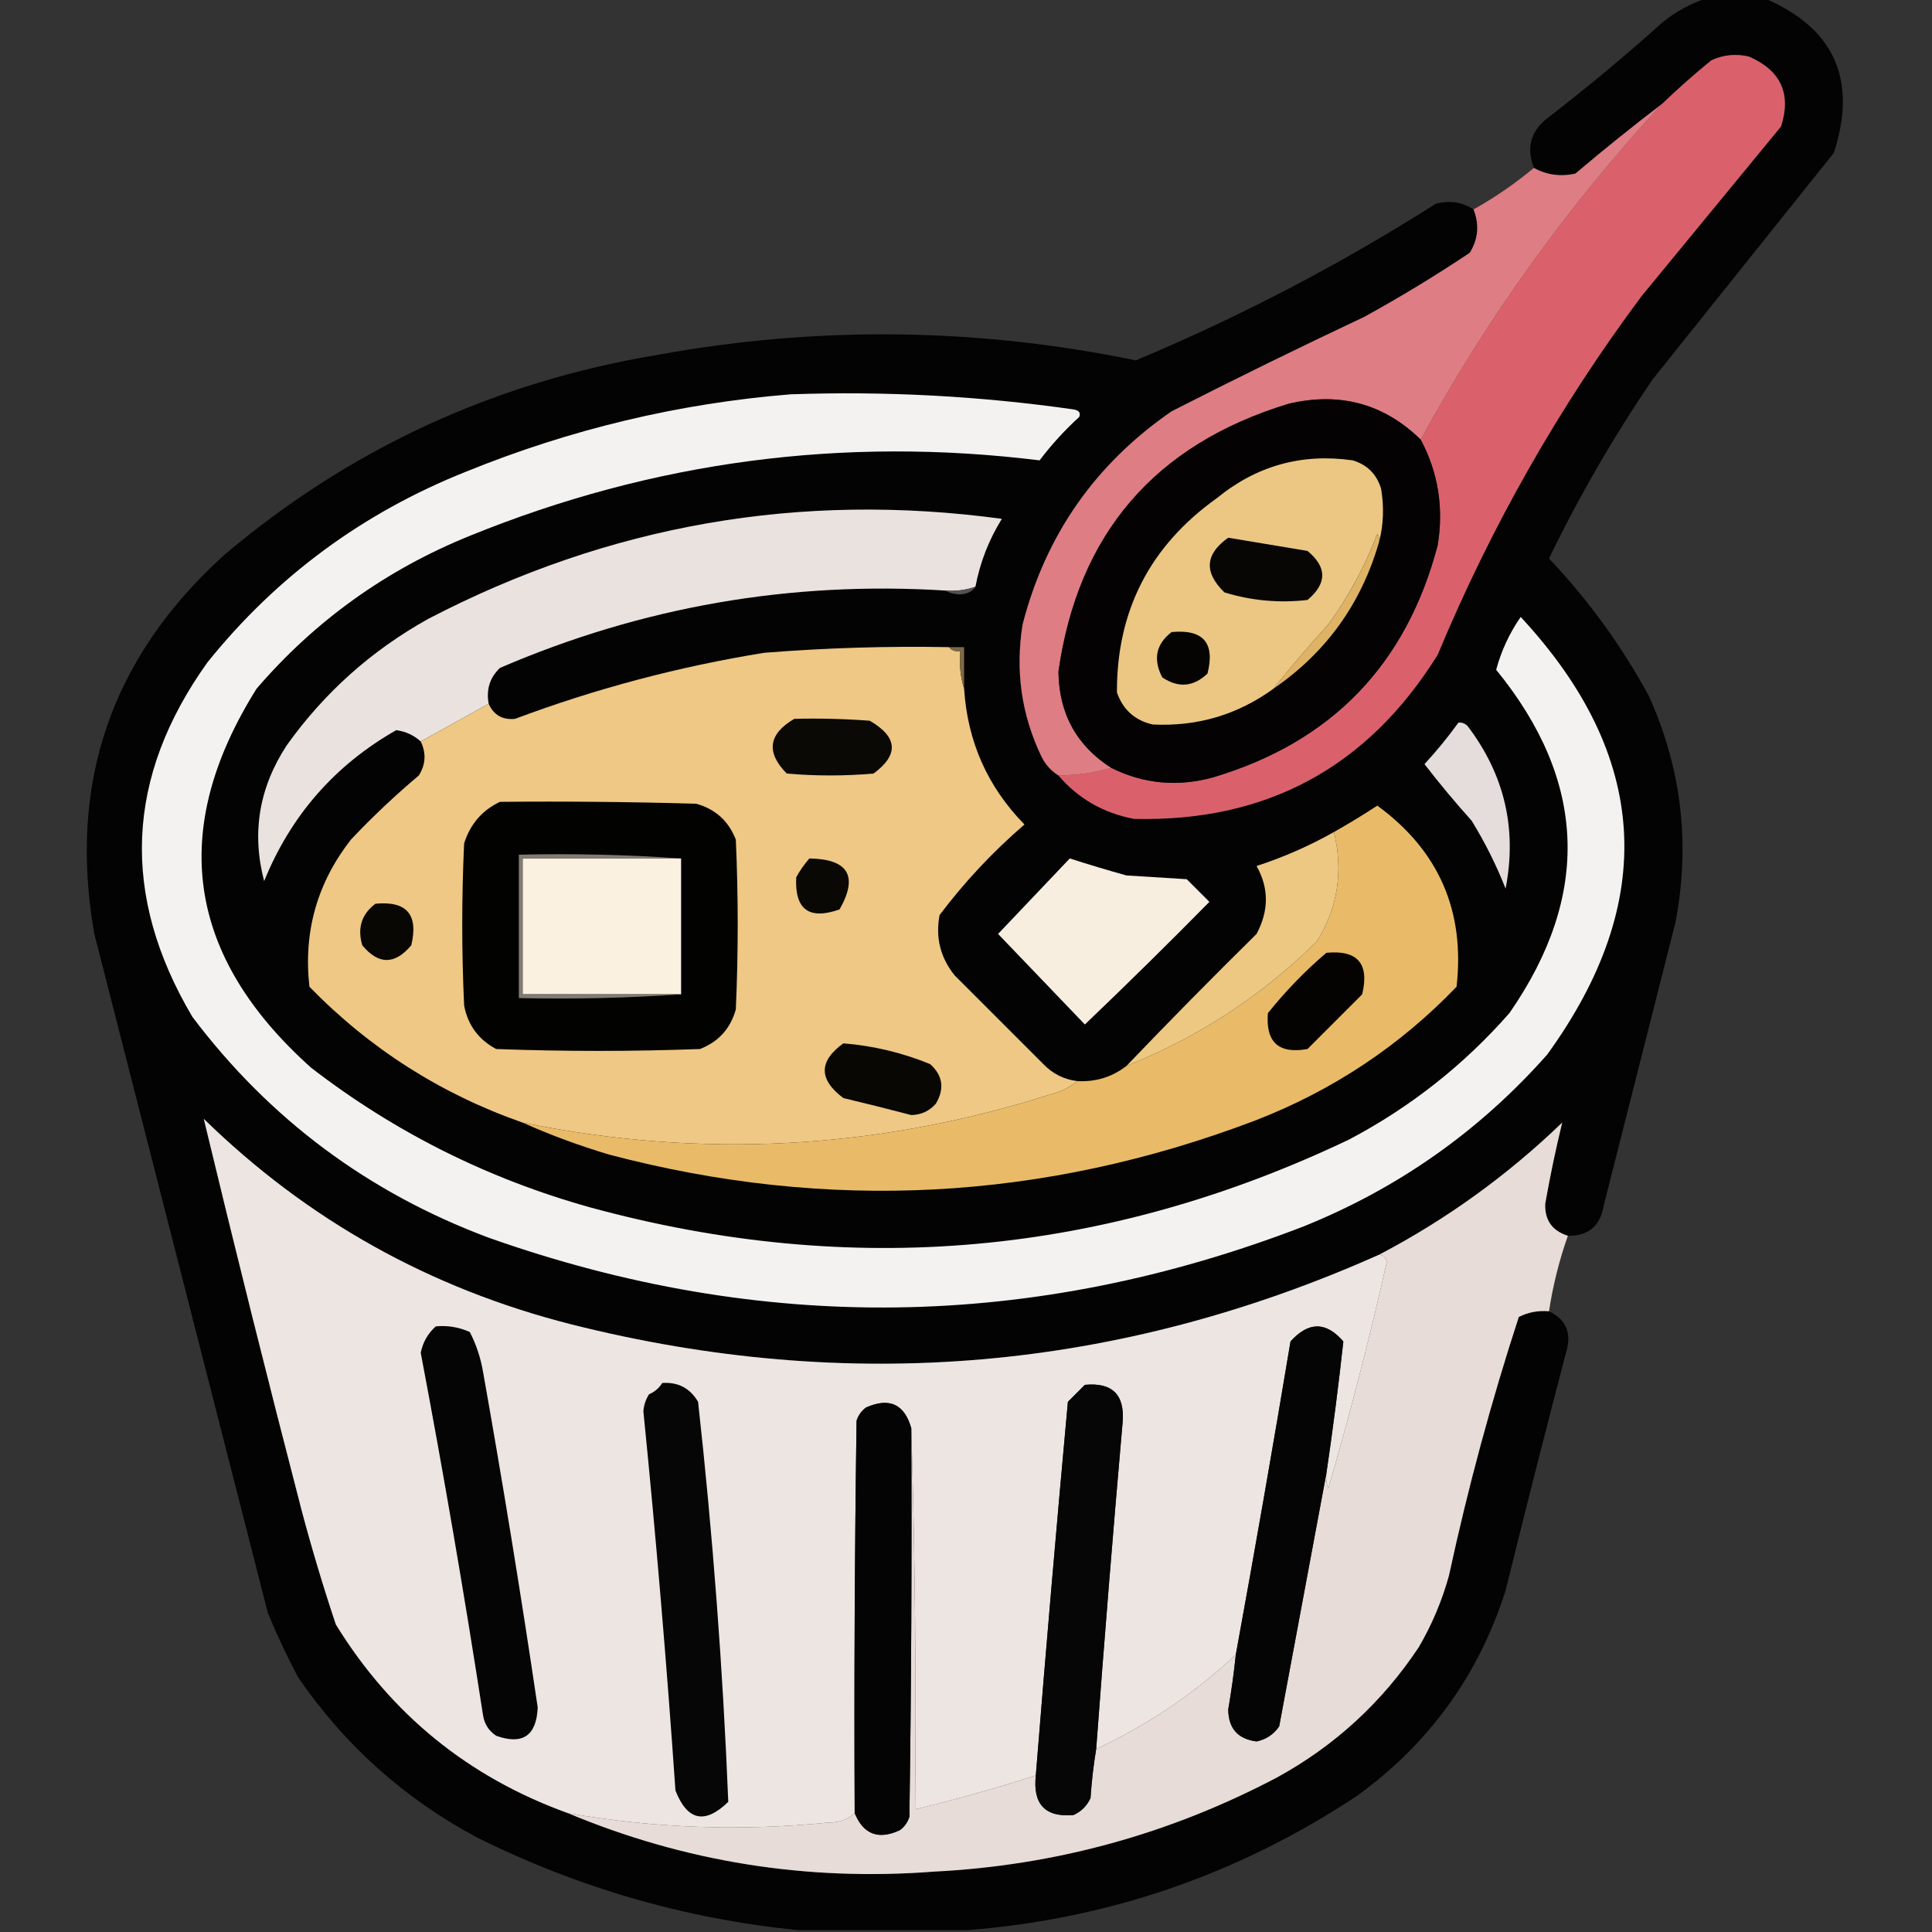 <?xml version="1.0" encoding="UTF-8"?>
<!DOCTYPE svg PUBLIC "-//W3C//DTD SVG 1.1//EN" "http://www.w3.org/Graphics/SVG/1.1/DTD/svg11.dtd">
<svg xmlns="http://www.w3.org/2000/svg" version="1.1" width="512px" height="512px" style="shape-rendering:geometricPrecision; text-rendering:geometricPrecision; image-rendering:optimizeQuality; fill-rule:evenodd; clip-rule:evenodd" xmlns:xlink="http://www.w3.org/1999/xlink">
<rect width="100%" height="100%" fill="#333333" stroke="none"/>
<g><path style="opacity:0.981" fill="#030303" d="M 452.5,-0.5 C 457.5,-0.5 462.5,-0.5 467.5,-0.5C 486.118,7.41 492.285,21.077 486,40.5C 470,60.5 454,80.5 438,100.5C 427.69,115.613 418.523,131.447 410.5,148C 420.919,158.999 429.752,171.165 437,184.5C 445.661,203.781 447.994,223.781 444,244.5C 437.667,269.5 431.333,294.5 425,319.5C 424.096,324.907 420.929,327.574 415.5,327.5C 411.332,326.17 409.332,323.336 409.5,319C 410.788,311.694 412.288,304.528 414,297.5C 399.444,311.516 383.278,323.182 365.5,332.5C 296.375,363.324 225.042,369.491 151.5,351C 113.948,341.484 81.448,323.317 54,296.5C 62.328,331.145 70.995,365.811 80,400.5C 82.69,410.592 85.69,420.592 89,430.5C 103.659,454.324 124.159,470.99 150.5,480.5C 181.419,493.42 213.752,498.587 247.5,496C 279.663,494.376 309.996,486.042 338.5,471C 353.811,462.588 366.311,451.088 376,436.5C 379.494,430.512 382.161,424.179 384,417.5C 389.013,394.277 395.179,371.443 402.5,349C 405.014,347.748 407.68,347.248 410.5,347.5C 415.109,349.725 416.609,353.391 415,358.5C 409.509,379.462 404.176,400.462 399,421.5C 391.83,444.004 378.664,462.17 359.5,476C 328.195,496.713 293.861,508.546 256.5,511.5C 241.5,511.5 226.5,511.5 211.5,511.5C 181.788,508.545 153.454,500.379 126.5,487C 107.21,476.71 91.376,462.544 79,444.5C 76.06,438.954 73.394,433.287 71,427.5C 55.667,367.5 40.333,307.5 25,247.5C 17.956,207.633 29.456,174.133 59.5,147C 92.803,118.855 131.136,101.188 174.5,94C 216.763,86.331 258.93,86.831 301,95.5C 328.716,83.893 355.216,70.06 380.5,54C 384.149,53.037 387.482,53.537 390.5,55.5C 392.091,59.524 391.757,63.357 389.5,67C 380.43,73.064 371.097,78.731 361.5,84C 344.346,92.077 327.346,100.41 310.5,109C 290.288,122.928 277.122,141.762 271,165.5C 269.032,177.781 270.699,189.448 276,200.5C 277.049,202.618 278.549,204.284 280.5,205.5C 285.74,211.626 292.407,215.459 300.5,217C 335.6,217.866 362.433,203.366 381,173.5C 395.177,139.459 413.177,107.793 435,78.5C 447.333,63.5 459.667,48.5 472,33.5C 474.759,24.846 471.925,18.68 463.5,15C 460.036,14.183 456.702,14.517 453.5,16C 448.973,19.699 444.639,23.532 440.5,27.5C 432.727,33.43 425.06,39.597 417.5,46C 413.567,46.884 409.901,46.384 406.5,44.5C 404.391,38.992 405.725,34.492 410.5,31C 420.792,23.043 430.792,14.71 440.5,6C 444.147,3.013 448.147,0.846 452.5,-0.5 Z"/></g>
<g><path style="opacity:1" fill="#da616c" d="M 280.5,205.5 C 285.391,205.468 290.057,204.801 294.5,203.5C 303.12,207.767 312.12,208.6 321.5,206C 352.847,196.653 372.68,176.153 381,144.5C 382.638,134.568 381.138,125.235 376.5,116.5C 394.144,84.224 415.478,54.557 440.5,27.5C 444.639,23.532 448.973,19.699 453.5,16C 456.702,14.517 460.036,14.183 463.5,15C 471.925,18.68 474.759,24.846 472,33.5C 459.667,48.5 447.333,63.5 435,78.5C 413.177,107.793 395.177,139.459 381,173.5C 362.433,203.366 335.6,217.866 300.5,217C 292.407,215.459 285.74,211.626 280.5,205.5 Z"/></g>
<g><path style="opacity:0.998" fill="#de7d83" d="M 440.5,27.5 C 415.478,54.557 394.144,84.224 376.5,116.5C 366.728,106.973 355.061,103.806 341.5,107C 306.019,117.804 285.686,141.471 280.5,178C 280.641,189.126 285.308,197.626 294.5,203.5C 290.057,204.801 285.391,205.468 280.5,205.5C 278.549,204.284 277.049,202.618 276,200.5C 270.699,189.448 269.032,177.781 271,165.5C 277.122,141.762 290.288,122.928 310.5,109C 327.346,100.41 344.346,92.077 361.5,84C 371.097,78.731 380.43,73.064 389.5,67C 391.757,63.357 392.091,59.524 390.5,55.5C 396.152,52.337 401.485,48.67 406.5,44.5C 409.901,46.384 413.567,46.884 417.5,46C 425.06,39.597 432.727,33.43 440.5,27.5 Z"/></g>
<g><path style="opacity:1" fill="#f4f1f1" d="M 209.5,104.5 C 234.639,103.614 259.639,104.947 284.5,108.5C 285.932,108.733 286.432,109.4 286,110.5C 282.131,114.034 278.631,117.867 275.5,122C 223.416,115.575 173.082,122.241 124.5,142C 102.329,150.988 83.496,164.488 68,182.5C 44.543,219.895 49.376,253.395 82.5,283C 104.677,300.089 129.344,312.422 156.5,320C 225.742,338.862 292.742,332.862 357.5,302C 373.726,293.44 387.893,282.273 400,268.5C 421.682,237.248 420.516,206.914 396.5,177.5C 397.86,172.447 400.027,167.781 403,163.5C 437.126,200.23 439.46,238.897 410,279.5C 392.099,299.707 370.599,314.873 345.5,325C 273.872,352.637 201.872,353.637 129.5,328C 97.587,316.07 71.42,296.57 51,269.5C 31.891,237.258 33.224,205.925 55,175.5C 73.32,152.736 96.154,135.902 123.5,125C 151.246,113.729 179.913,106.895 209.5,104.5 Z"/></g>
<g><path style="opacity:1" fill="#040202" d="M 376.5,116.5 C 381.138,125.235 382.638,134.568 381,144.5C 372.68,176.153 352.847,196.653 321.5,206C 312.12,208.6 303.12,207.767 294.5,203.5C 285.308,197.626 280.641,189.126 280.5,178C 285.686,141.471 306.019,117.804 341.5,107C 355.061,103.806 366.728,106.973 376.5,116.5 Z"/></g>
<g><path style="opacity:1" fill="#ecc783" d="M 365.5,143.5 C 365.631,142.761 365.464,142.094 365,141.5C 361.698,150.107 357.365,158.107 352,165.5C 346.934,171.059 342.1,176.725 337.5,182.5C 327.999,189.408 317.332,192.574 305.5,192C 300.765,190.932 297.598,188.099 296,183.5C 295.918,161.832 304.752,144.665 322.5,132C 333.038,123.397 345.038,120.064 358.5,122C 362.333,123.167 364.833,125.667 366,129.5C 366.815,134.352 366.648,139.019 365.5,143.5 Z"/></g>
<g><path style="opacity:1" fill="#eae2df" d="M 258.5,155.5 C 255.946,156.388 253.279,156.721 250.5,156.5C 209.478,153.948 170.145,160.781 132.5,177C 129.814,179.546 128.814,182.713 129.5,186.5C 123.5,189.833 117.5,193.167 111.5,196.5C 109.678,194.84 107.511,193.84 105,193.5C 88.746,202.758 77.079,216.092 70,233.5C 66.647,220.718 68.647,208.718 76,197.5C 85.963,183.539 98.463,172.372 113.5,164C 161.416,139.07 212.083,130.237 265.5,137.5C 262.038,143.087 259.704,149.087 258.5,155.5 Z"/></g>
<g><path style="opacity:1" fill="#080604" d="M 325.5,142.5 C 332.484,143.664 339.484,144.831 346.5,146C 351.711,150.299 351.711,154.632 346.5,159C 339.032,159.861 331.699,159.195 324.5,157C 319.003,151.683 319.336,146.85 325.5,142.5 Z"/></g>
<g><path style="opacity:1" fill="#deb366" d="M 365.5,143.5 C 360.81,159.898 351.477,172.898 337.5,182.5C 342.1,176.725 346.934,171.059 352,165.5C 357.365,158.107 361.698,150.107 365,141.5C 365.464,142.094 365.631,142.761 365.5,143.5 Z"/></g>
<g><path style="opacity:1" fill="#545150" d="M 258.5,155.5 C 257.666,156.748 256.333,157.415 254.5,157.5C 252.955,157.489 251.622,157.156 250.5,156.5C 253.279,156.721 255.946,156.388 258.5,155.5 Z"/></g>
<g><path style="opacity:1" fill="#050402" d="M 310.5,167.5 C 318.885,166.716 322.051,170.383 320,178.5C 316.269,182.05 312.269,182.383 308,179.5C 305.523,174.669 306.356,170.669 310.5,167.5 Z"/></g>
<g><path style="opacity:1" fill="#eec884" d="M 251.5,171.5 C 252.209,172.404 253.209,172.737 254.5,172.5C 254.187,176.042 254.521,179.375 255.5,182.5C 256.398,196.546 261.731,208.546 271.5,218.5C 263.112,225.72 255.612,233.72 249,242.5C 247.874,248.453 249.207,253.786 253,258.5C 260.833,266.333 268.667,274.167 276.5,282C 278.976,284.571 281.976,286.071 285.5,286.5C 283.507,288.163 281.174,289.33 278.5,290C 232.442,304.673 185.775,307.173 138.5,297.5C 116.838,289.92 98.004,277.92 82,261.5C 80.367,246.992 84.034,233.992 93,222.5C 98.698,216.468 104.698,210.801 111,205.5C 112.818,202.584 112.984,199.584 111.5,196.5C 117.5,193.167 123.5,189.833 129.5,186.5C 130.848,189.508 133.182,190.841 136.5,190.5C 157.878,182.488 179.878,176.655 202.5,173C 218.805,171.694 235.138,171.194 251.5,171.5 Z"/></g>
<g><path style="opacity:1" fill="#7d6945" d="M 251.5,171.5 C 252.833,171.5 254.167,171.5 255.5,171.5C 255.5,175.167 255.5,178.833 255.5,182.5C 254.521,179.375 254.187,176.042 254.5,172.5C 253.209,172.737 252.209,172.404 251.5,171.5 Z"/></g>
<g><path style="opacity:1" fill="#0b0906" d="M 210.5,190.5 C 217.175,190.334 223.842,190.5 230.5,191C 237.933,195.337 238.266,200.003 231.5,205C 223.833,205.667 216.167,205.667 208.5,205C 202.947,199.366 203.613,194.533 210.5,190.5 Z"/></g>
<g><path style="opacity:1" fill="#e5dddb" d="M 386.5,191.5 C 387.496,191.414 388.329,191.748 389,192.5C 398.735,205.367 402.069,219.7 399,235.5C 396.527,229.221 393.527,223.221 390,217.5C 385.645,212.646 381.478,207.646 377.5,202.5C 380.747,198.986 383.747,195.32 386.5,191.5 Z"/></g>
<g><path style="opacity:1" fill="#020201" d="M 132.5,212.5 C 149.837,212.333 167.17,212.5 184.5,213C 189.573,214.406 193.073,217.572 195,222.5C 195.667,237.5 195.667,252.5 195,267.5C 193.594,272.573 190.428,276.073 185.5,278C 167.5,278.667 149.5,278.667 131.5,278C 126.851,275.545 124.017,271.712 123,266.5C 122.333,252.167 122.333,237.833 123,223.5C 124.627,218.382 127.793,214.715 132.5,212.5 Z"/></g>
<g><path style="opacity:1" fill="#e9bb69" d="M 138.5,297.5 C 185.775,307.173 232.442,304.673 278.5,290C 281.174,289.33 283.507,288.163 285.5,286.5C 290.375,286.763 294.708,285.43 298.5,282.5C 317.549,274.892 334.383,263.892 349,249.5C 354.532,240.535 356.032,230.868 353.5,220.5C 357.405,218.297 361.238,215.964 365,213.5C 381.278,225.393 388.278,241.393 386,261.5C 370.908,277.221 353.075,289.055 332.5,297C 276.475,318.266 219.475,321.266 161.5,306C 153.542,303.629 145.875,300.796 138.5,297.5 Z"/></g>
<g><path style="opacity:1" fill="#edc883" d="M 353.5,220.5 C 356.032,230.868 354.532,240.535 349,249.5C 334.383,263.892 317.549,274.892 298.5,282.5C 309.798,270.702 321.298,259.035 333,247.5C 336.293,241.327 336.293,235.327 333,229.5C 340.137,227.181 346.971,224.181 353.5,220.5 Z"/></g>
<g><path style="opacity:1" fill="#faf1e1" d="M 180.5,227.5 C 180.5,239.5 180.5,251.5 180.5,263.5C 166.5,263.5 152.5,263.5 138.5,263.5C 138.5,251.5 138.5,239.5 138.5,227.5C 152.5,227.5 166.5,227.5 180.5,227.5 Z"/></g>
<g><path style="opacity:1" fill="#0a0805" d="M 214.5,227.5 C 224.832,227.675 227.499,232.175 222.5,241C 214.412,243.875 210.579,241.042 211,232.5C 211.997,230.677 213.164,229.01 214.5,227.5 Z"/></g>
<g><path style="opacity:1" fill="#f8eedf" d="M 283.5,227.5 C 288.441,229.09 293.441,230.59 298.5,232C 303.833,232.333 309.167,232.667 314.5,233C 316.5,235 318.5,237 320.5,239C 309.653,250.014 298.653,260.848 287.5,271.5C 279.833,263.5 272.167,255.5 264.5,247.5C 270.855,240.813 277.188,234.146 283.5,227.5 Z"/></g>
<g><path style="opacity:1" fill="#090704" d="M 99.5,239.5 C 107.775,238.706 110.942,242.373 109,250.5C 104.632,255.711 100.299,255.711 96,250.5C 94.663,245.916 95.829,242.249 99.5,239.5 Z"/></g>
<g><path style="opacity:1" fill="#050301" d="M 351.5,252.5 C 359.775,251.706 362.942,255.373 361,263.5C 356.167,268.333 351.333,273.167 346.5,278C 338.878,279.378 335.378,276.211 336,268.5C 340.698,262.637 345.865,257.303 351.5,252.5 Z"/></g>
<g><path style="opacity:1" fill="#817b74" d="M 180.5,227.5 C 166.5,227.5 152.5,227.5 138.5,227.5C 138.5,239.5 138.5,251.5 138.5,263.5C 152.5,263.5 166.5,263.5 180.5,263.5C 166.343,264.496 152.01,264.829 137.5,264.5C 137.5,251.833 137.5,239.167 137.5,226.5C 152.01,226.171 166.343,226.504 180.5,227.5 Z"/></g>
<g><path style="opacity:1" fill="#090704" d="M 223.5,276.5 C 231.446,277.138 239.113,278.972 246.5,282C 249.864,285.026 250.364,288.526 248,292.5C 246.278,294.444 244.111,295.444 241.5,295.5C 235.538,293.94 229.538,292.44 223.5,291C 216.929,286.072 216.929,281.239 223.5,276.5 Z"/></g>
<g><path style="opacity:1" fill="#ede5e2" d="M 365.5,332.5 C 366.586,332.62 367.253,333.287 367.5,334.5C 362.956,354.678 357.789,374.678 352,394.5C 351.51,393.207 351.343,391.873 351.5,390.5C 353.225,378.824 354.725,367.157 356,355.5C 351.428,350.188 346.761,350.188 342,355.5C 337.376,383.249 332.542,410.916 327.5,438.5C 316.533,448.791 304.2,457.124 290.5,463.5C 292.64,434.657 294.973,405.824 297.5,377C 298.134,369.634 294.801,366.301 287.5,367C 286,368.5 284.5,370 283,371.5C 279.977,404.488 277.144,437.488 274.5,470.5C 263.976,473.895 253.309,476.895 242.5,479.5C 242.832,445.663 242.498,411.996 241.5,378.5C 239.691,372.097 235.691,370.264 229.5,373C 228.299,373.903 227.465,375.069 227,376.5C 226.5,411.165 226.333,445.832 226.5,480.5C 224.695,482.197 222.361,483.03 219.5,483C 196.375,485.335 173.375,484.502 150.5,480.5C 124.159,470.99 103.659,454.324 89,430.5C 85.69,420.592 82.69,410.592 80,400.5C 70.995,365.811 62.328,331.145 54,296.5C 81.448,323.317 113.948,341.484 151.5,351C 225.042,369.491 296.375,363.324 365.5,332.5 Z"/></g>
<g><path style="opacity:1" fill="#e7dcd7" d="M 415.5,327.5 C 413.211,333.989 411.545,340.655 410.5,347.5C 407.68,347.248 405.014,347.748 402.5,349C 395.179,371.443 389.013,394.277 384,417.5C 382.161,424.179 379.494,430.512 376,436.5C 366.311,451.088 353.811,462.588 338.5,471C 309.996,486.042 279.663,494.376 247.5,496C 213.752,498.587 181.419,493.42 150.5,480.5C 173.375,484.502 196.375,485.335 219.5,483C 222.361,483.03 224.695,482.197 226.5,480.5C 228.825,486.154 232.825,487.654 238.5,485C 239.701,484.097 240.535,482.931 241,481.5C 241.5,447.168 241.667,412.835 241.5,378.5C 242.498,411.996 242.832,445.663 242.5,479.5C 253.309,476.895 263.976,473.895 274.5,470.5C 273.666,478.164 277,481.664 284.5,481C 286.552,480.07 288.052,478.57 289,476.5C 289.292,472.118 289.792,467.785 290.5,463.5C 304.2,457.124 316.533,448.791 327.5,438.5C 326.998,443.347 326.331,448.18 325.5,453C 325.53,458.029 328.03,460.862 333,461.5C 335.527,460.976 337.527,459.642 339,457.5C 343.183,435.058 347.349,412.725 351.5,390.5C 351.343,391.873 351.51,393.207 352,394.5C 357.789,374.678 362.956,354.678 367.5,334.5C 367.253,333.287 366.586,332.62 365.5,332.5C 383.278,323.182 399.444,311.516 414,297.5C 412.288,304.528 410.788,311.694 409.5,319C 409.332,323.336 411.332,326.17 415.5,327.5 Z"/></g>
<g><path style="opacity:1" fill="#050505" d="M 115.5,351.5 C 118.649,351.211 121.649,351.711 124.5,353C 126.2,356.291 127.367,359.791 128,363.5C 133.266,393.095 138.099,422.761 142.5,452.5C 142.17,459.994 138.504,462.494 131.5,460C 129.513,458.681 128.346,456.848 128,454.5C 123.039,422.398 117.539,390.398 111.5,358.5C 112.071,355.687 113.404,353.354 115.5,351.5 Z"/></g>
<g><path style="opacity:1" fill="#050505" d="M 351.5,390.5 C 347.349,412.725 343.183,435.058 339,457.5C 337.527,459.642 335.527,460.976 333,461.5C 328.03,460.862 325.53,458.029 325.5,453C 326.331,448.18 326.998,443.347 327.5,438.5C 332.542,410.916 337.376,383.249 342,355.5C 346.761,350.188 351.428,350.188 356,355.5C 354.725,367.157 353.225,378.824 351.5,390.5 Z"/></g>
<g><path style="opacity:1" fill="#060606" d="M 175.5,366.5 C 179.713,366.22 182.88,367.887 185,371.5C 188.9,406.762 191.566,442.095 193,477.5C 186.811,483.529 182.144,482.529 179,474.5C 176.69,440.948 173.857,407.448 170.5,374C 170.625,372.373 171.125,370.873 172,369.5C 173.518,368.837 174.685,367.837 175.5,366.5 Z"/></g>
<g><path style="opacity:1" fill="#060606" d="M 290.5,463.5 C 289.792,467.785 289.292,472.118 289,476.5C 288.052,478.57 286.552,480.07 284.5,481C 277,481.664 273.666,478.164 274.5,470.5C 277.144,437.488 279.977,404.488 283,371.5C 284.5,370 286,368.5 287.5,367C 294.801,366.301 298.134,369.634 297.5,377C 294.973,405.824 292.64,434.657 290.5,463.5 Z"/></g>
<g><path style="opacity:1" fill="#040404" d="M 241.5,378.5 C 241.667,412.835 241.5,447.168 241,481.5C 240.535,482.931 239.701,484.097 238.5,485C 232.825,487.654 228.825,486.154 226.5,480.5C 226.333,445.832 226.5,411.165 227,376.5C 227.465,375.069 228.299,373.903 229.5,373C 235.691,370.264 239.691,372.097 241.5,378.5 Z"/></g>
</svg>
